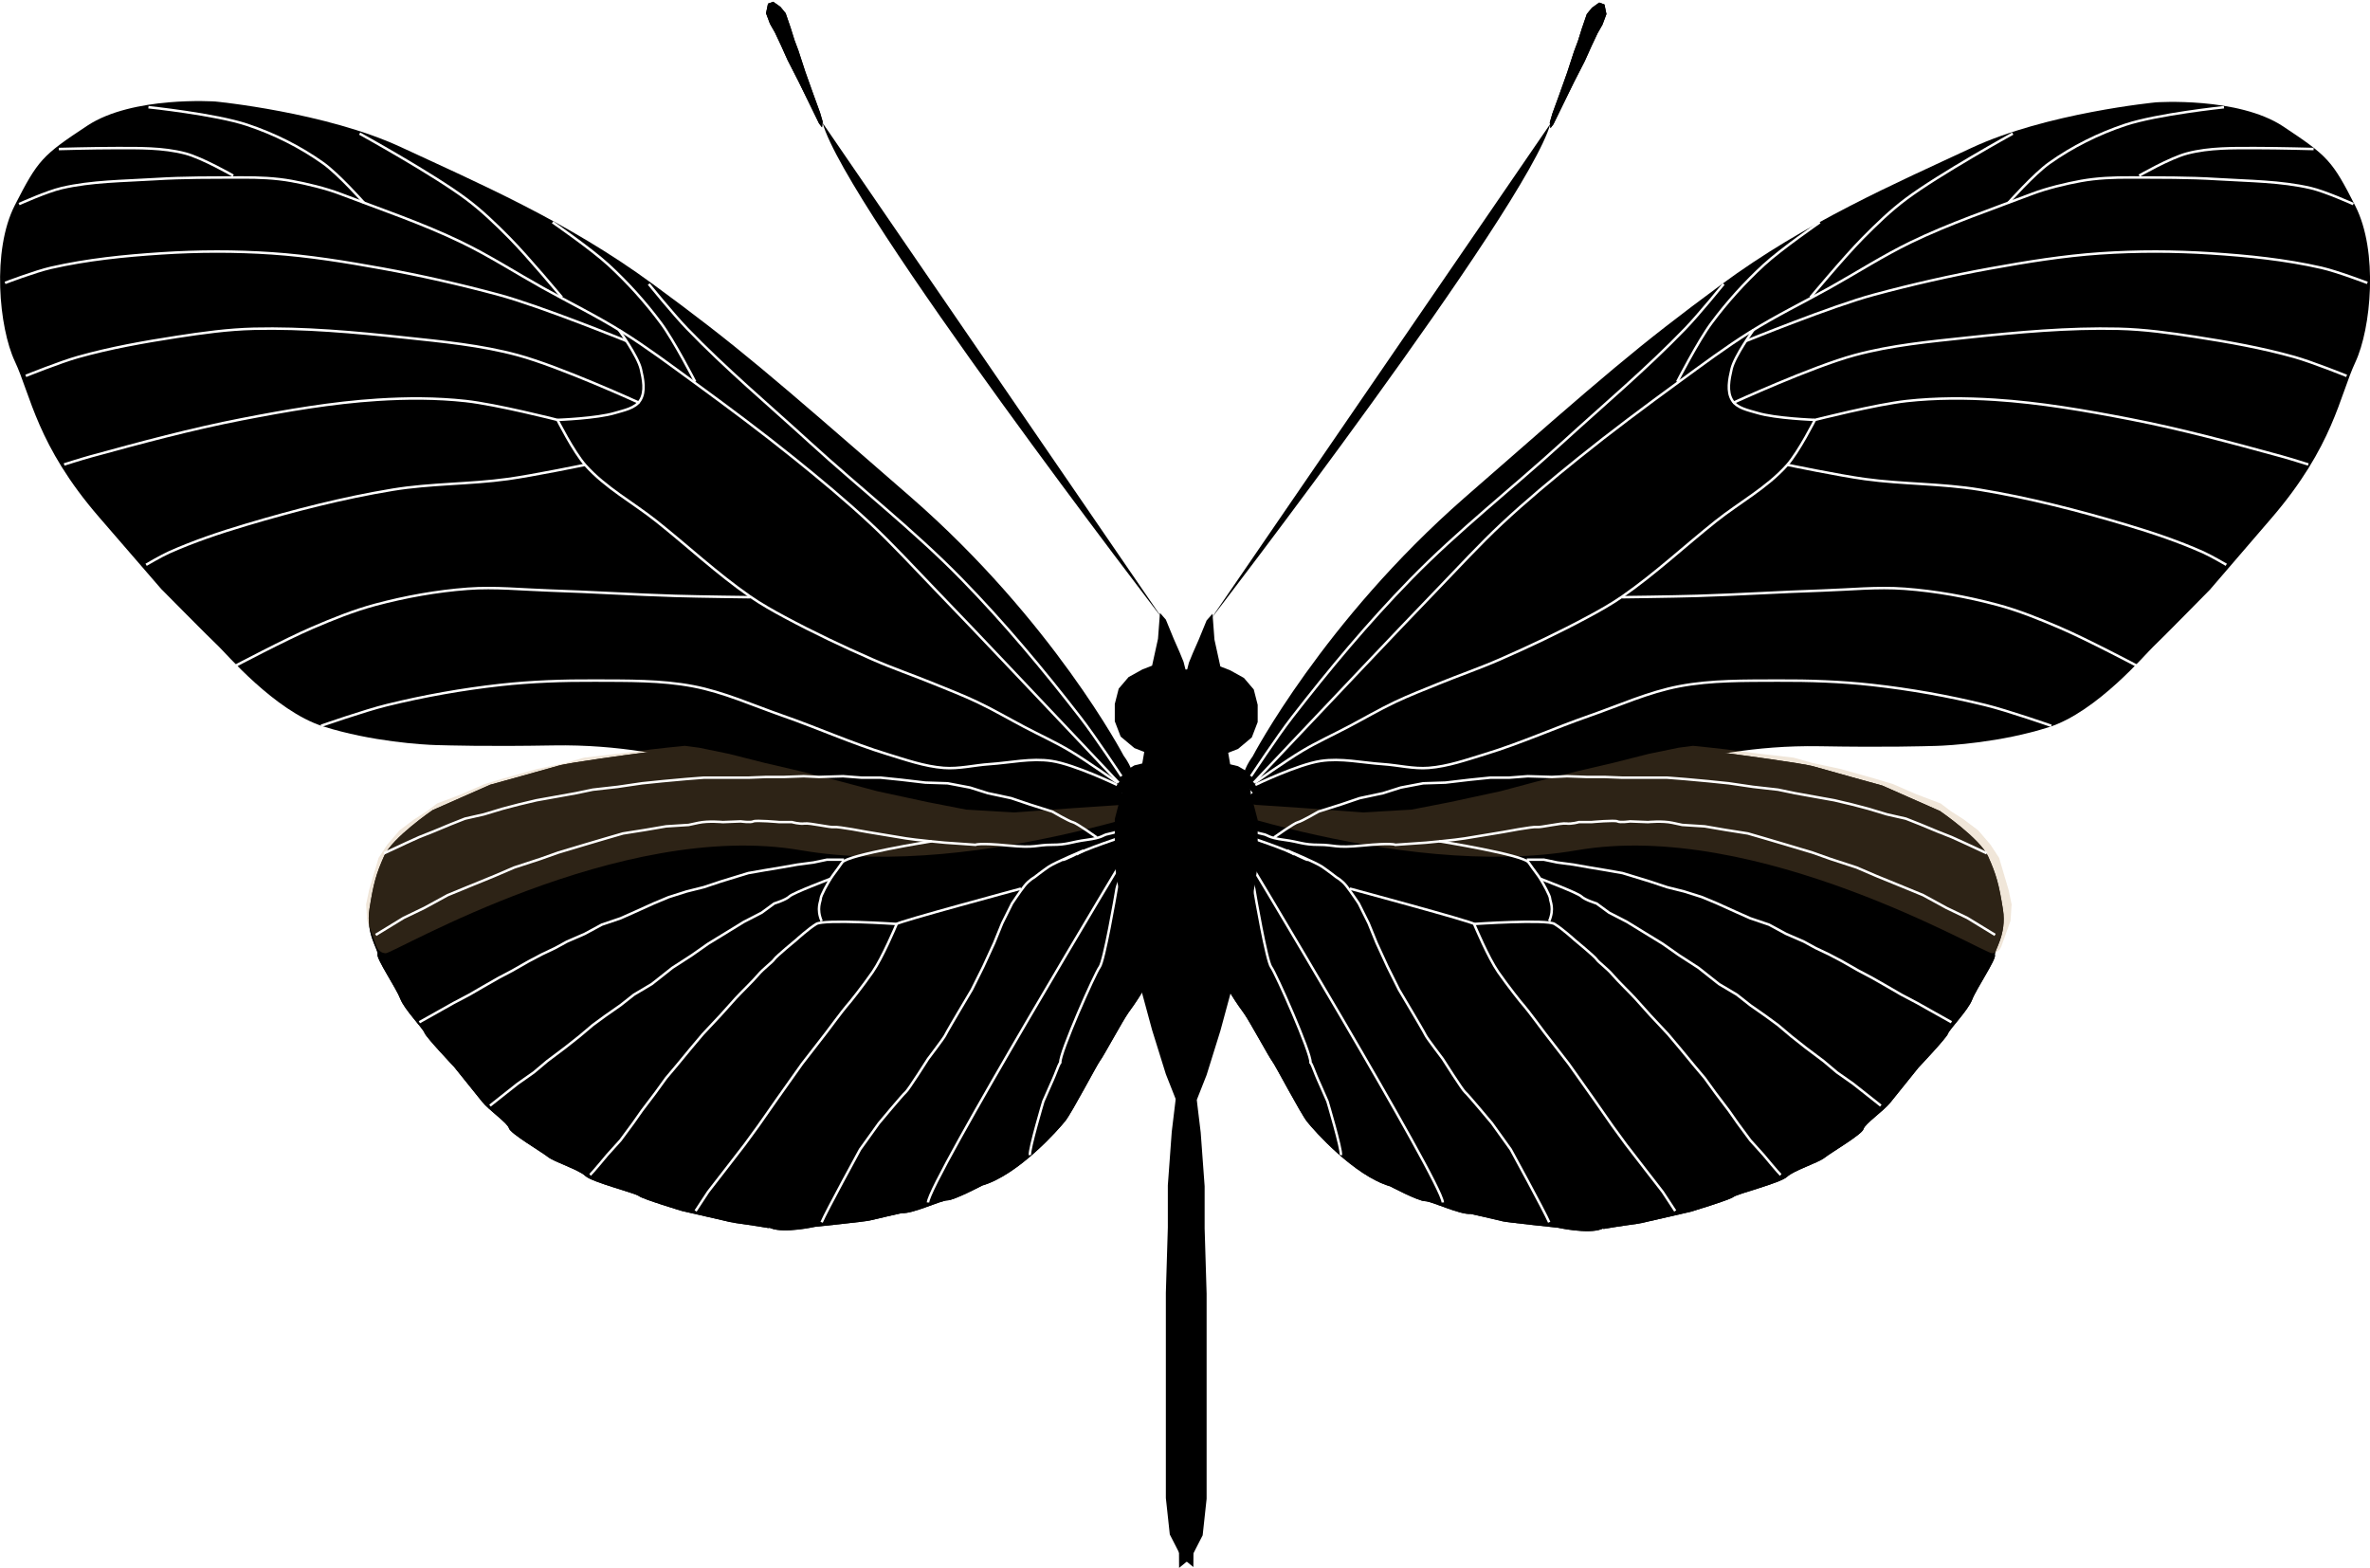 <?xml version="1.0" encoding="UTF-8" standalone="no"?>
<!-- Created with Inkscape (http://www.inkscape.org/) -->

<svg
   xmlns:dc="http://purl.org/dc/elements/1.1/"
   xmlns:cc="http://creativecommons.org/ns#"
   xmlns:rdf="http://www.w3.org/1999/02/22-rdf-syntax-ns#"
   xmlns:svg="http://www.w3.org/2000/svg"
   xmlns="http://www.w3.org/2000/svg"
   xmlns:sodipodi="http://sodipodi.sourceforge.net/DTD/sodipodi-0.dtd"
   xmlns:inkscape="http://www.inkscape.org/namespaces/inkscape"
   width="268.868mm"
   height="177.868mm"
   viewBox="0 0 952.681 630.242"
   id="svg34720"
   version="1.1"
   inkscape:version="0.91 r13725"
   sodipodi:docname="Heliconius_outline_black_veins.svg"
   inkscape:export-filename="C:\Users\StevenVB\Dropbox (Cambridge University)\Cartoons\Heliconius\Heliconius_outline_black.png"
   inkscape:export-xdpi="299.93216"
   inkscape:export-ydpi="299.93216">
  <defs
     id="defs34722">
    <clipPath
       id="clipPath157182-1-7-91"
       clipPathUnits="userSpaceOnUse">
      <path
         inkscape:connector-curvature="0"
         id="path157184-3-0-4"
         d="m 57.245,6174.23 241.605,0 0,-67.34 -241.605,0 0,67.34 z" />
    </clipPath>
    <clipPath
       id="clipPath157182-1-7-2-68"
       clipPathUnits="userSpaceOnUse">
      <path
         inkscape:connector-curvature="0"
         id="path157184-3-0-1-41"
         d="m 57.245,6174.23 241.605,0 0,-67.34 -241.605,0 0,67.34 z" />
    </clipPath>
    <clipPath
       id="clipPath156194-8-7-6"
       clipPathUnits="userSpaceOnUse">
      <path
         inkscape:connector-curvature="0"
         id="path156196-6-5-8"
         d="m 54.737,6624.2 241.604,0 0,-67.35 -241.604,0 0,67.35 z" />
    </clipPath>
    <clipPath
       id="clipPath156194-8-6-0"
       clipPathUnits="userSpaceOnUse">
      <path
         inkscape:connector-curvature="0"
         id="path156196-6-3-5"
         d="m 54.737,6624.2 241.604,0 0,-67.35 -241.604,0 0,67.35 z" />
    </clipPath>
    <clipPath
       id="clipPath163250-2-9-6-18-13"
       clipPathUnits="userSpaceOnUse">
      <path
         inkscape:connector-curvature="0"
         id="path163252-8-9-8-41-2"
         d="m 62.19,5722.56 243.031,0 0,-67.69 -243.031,0 0,67.69 z" />
    </clipPath>
    <clipPath
       id="clipPath163250-2-9-6-1-2-1"
       clipPathUnits="userSpaceOnUse">
      <path
         inkscape:connector-curvature="0"
         id="path163252-8-9-8-6-4-6"
         d="m 62.19,5722.56 243.031,0 0,-67.69 -243.031,0 0,67.69 z" />
    </clipPath>
    <clipPath
       id="clipPath154878-7-9-5"
       clipPathUnits="userSpaceOnUse">
      <path
         inkscape:connector-curvature="0"
         id="path154880-1-4-9"
         d="m 52.477,7073.57 241.606,0 0,-67.35 -241.606,0 0,67.35 z" />
    </clipPath>
    <clipPath
       id="clipPath154878-7-7-96"
       clipPathUnits="userSpaceOnUse">
      <path
         inkscape:connector-curvature="0"
         id="path154880-1-46-1"
         d="m 52.477,7073.57 241.606,0 0,-67.35 -241.606,0 0,67.35 z" />
    </clipPath>
    <clipPath
       id="clipPath154878-7-8-3-4"
       clipPathUnits="userSpaceOnUse">
      <path
         inkscape:connector-curvature="0"
         id="path154880-1-2-0-84"
         d="m 52.477,7073.57 241.606,0 0,-67.35 -241.606,0 0,67.35 z" />
    </clipPath>
    <clipPath
       id="clipPath154878-7-8-8-9"
       clipPathUnits="userSpaceOnUse">
      <path
         inkscape:connector-curvature="0"
         id="path154880-1-2-8-9"
         d="m 52.477,7073.57 241.606,0 0,-67.35 -241.606,0 0,67.35 z" />
    </clipPath>
    <clipPath
       id="clipPath163250-2-9-6-2-64"
       clipPathUnits="userSpaceOnUse">
      <path
         inkscape:connector-curvature="0"
         id="path163252-8-9-8-4-0"
         d="m 62.19,5722.56 243.031,0 0,-67.69 -243.031,0 0,67.69 z" />
    </clipPath>
    <clipPath
       id="clipPath163250-2-9-6-1-5-1"
       clipPathUnits="userSpaceOnUse">
      <path
         inkscape:connector-curvature="0"
         id="path163252-8-9-8-6-7-2"
         d="m 62.19,5722.56 243.031,0 0,-67.69 -243.031,0 0,67.69 z" />
    </clipPath>
    <clipPath
       id="clipPath163250-2-9-6-9"
       clipPathUnits="userSpaceOnUse">
      <path
         inkscape:connector-curvature="0"
         id="path163252-8-9-8-40"
         d="m 62.19,5722.56 243.031,0 0,-67.69 -243.031,0 0,67.69 z" />
    </clipPath>
    <clipPath
       id="clipPath163250-2-9-6-1-7"
       clipPathUnits="userSpaceOnUse">
      <path
         inkscape:connector-curvature="0"
         id="path163252-8-9-8-6-9"
         d="m 62.19,5722.56 243.031,0 0,-67.69 -243.031,0 0,67.69 z" />
    </clipPath>
    <filter
       inkscape:collect="always"
       style="color-interpolation-filters:sRGB"
       id="filter5050"
       x="-0.038"
       width="1.076"
       y="-0.137"
       height="1.274">
      <feGaussianBlur
         inkscape:collect="always"
         stdDeviation="3.861"
         id="feGaussianBlur5052" />
    </filter>
    <clipPath
       id="clipPath163250-2-9-6-18-13-9"
       clipPathUnits="userSpaceOnUse">
      <path
         inkscape:connector-curvature="0"
         id="path163252-8-9-8-41-2-1"
         d="m 62.19,5722.56 243.031,0 0,-67.69 -243.031,0 0,67.69 z" />
    </clipPath>
    <filter
       inkscape:collect="always"
       style="color-interpolation-filters:sRGB"
       id="filter5050-5"
       x="-0.038"
       width="1.076"
       y="-0.137"
       height="1.274">
      <feGaussianBlur
         inkscape:collect="always"
         stdDeviation="3.861"
         id="feGaussianBlur5052-4" />
    </filter>
    <clipPath
       id="clipPath163250-2-9-6-18-13-9-1"
       clipPathUnits="userSpaceOnUse">
      <path
         inkscape:connector-curvature="0"
         id="path163252-8-9-8-41-2-1-3"
         d="m 62.19,5722.56 243.031,0 0,-67.69 -243.031,0 0,67.69 z" />
    </clipPath>
    <clipPath
       clipPathUnits="userSpaceOnUse"
       id="clipPath157182-1-7-91-0">
      <path
         d="m 57.245,6174.23 241.605,0 0,-67.34 -241.605,0 0,67.34 z"
         id="path157184-3-0-4-9"
         inkscape:connector-curvature="0" />
    </clipPath>
    <clipPath
       clipPathUnits="userSpaceOnUse"
       id="clipPath157182-1-7-2-68-6">
      <path
         d="m 57.245,6174.23 241.605,0 0,-67.34 -241.605,0 0,67.34 z"
         id="path157184-3-0-1-41-6"
         inkscape:connector-curvature="0" />
    </clipPath>
    <clipPath
       clipPathUnits="userSpaceOnUse"
       id="clipPath156194-8-7-6-7">
      <path
         d="m 54.737,6624.2 241.604,0 0,-67.35 -241.604,0 0,67.35 z"
         id="path156196-6-5-8-4"
         inkscape:connector-curvature="0" />
    </clipPath>
    <clipPath
       clipPathUnits="userSpaceOnUse"
       id="clipPath156194-8-6-0-3">
      <path
         d="m 54.737,6624.2 241.604,0 0,-67.35 -241.604,0 0,67.35 z"
         id="path156196-6-3-5-4"
         inkscape:connector-curvature="0" />
    </clipPath>
    <clipPath
       clipPathUnits="userSpaceOnUse"
       id="clipPath163250-2-9-6-18-13-6">
      <path
         d="m 62.19,5722.56 243.031,0 0,-67.69 -243.031,0 0,67.69 z"
         id="path163252-8-9-8-41-2-6"
         inkscape:connector-curvature="0" />
    </clipPath>
    <clipPath
       clipPathUnits="userSpaceOnUse"
       id="clipPath163250-2-9-6-1-2-1-4">
      <path
         d="m 62.19,5722.56 243.031,0 0,-67.69 -243.031,0 0,67.69 z"
         id="path163252-8-9-8-6-4-6-6"
         inkscape:connector-curvature="0" />
    </clipPath>
  </defs>
  <sodipodi:namedview
     id="base"
     pagecolor="#ffffff"
     bordercolor="#666666"
     borderopacity="1.0"
     inkscape:pageopacity="0.0"
     inkscape:pageshadow="2"
     inkscape:zoom="0.7"
     inkscape:cx="770.65506"
     inkscape:cy="342.98022"
     inkscape:document-units="px"
     inkscape:current-layer="layer1"
     showgrid="false"
     fit-margin-top="0"
     fit-margin-left="0"
     fit-margin-right="0"
     fit-margin-bottom="0"
     inkscape:window-width="1920"
     inkscape:window-height="1017"
     inkscape:window-x="-8"
     inkscape:window-y="-8"
     inkscape:window-maximized="1" />
  <g
     inkscape:label="Layer 1"
     inkscape:groupmode="layer"
     id="layer1"
     transform="translate(146.262,-491.557)">
    <g
       id="g162606-9-5-2-1"
       transform="matrix(1.25,0,0,-1.25,355.425,812.026)"
       style="fill:#000000;stroke:none;stroke-opacity:1;fill-opacity:1">
      <path
         d="m 0,0 c 0.864,-1.02 -1.723,-4.091 0.864,-6.816 2.589,-2.732 -1.295,-4.436 -1.727,-6.48 -0.434,-2.047 -2.587,-5.799 -2.587,-9.209 0,-3.407 -0.432,-8.183 -1.727,-12.274 -1.293,-4.092 -4.312,-17.048 -3.446,-21.482 0.861,-4.431 5.605,-10.905 7.326,-13.292 C 0.43,-71.94 6.9,-83.877 7.761,-84.9 c 0.863,-1.023 9.057,-16.706 11.211,-19.432 2.157,-2.732 15.093,-17.393 26.734,-20.798 0,0 9.055,-4.777 11.212,-4.777 2.16,0 11.212,-4.43 14.662,-4.091 0,0 9.055,-2.045 10.349,-2.384 1.293,-0.343 17.677,-2.05 17.677,-2.05 0,0 9.779,-2.16 14.09,-0.453 4.309,1.703 -1.155,-0.228 1.004,0.115 2.16,0.338 3.879,0.677 6.471,1.02 2.585,0.341 5.174,0.684 7.759,1.368 l 13.366,3.066 c 0,0 12.507,3.752 13.799,4.775 1.295,1.019 15.091,4.432 17.251,6.477 2.154,2.048 9.917,4.434 12.071,6.138 2.155,1.703 12.074,7.499 12.505,9.205 0.43,1.707 6.468,5.8 8.625,8.526 2.155,2.727 9.051,11.249 9.051,11.249 0,0 9.057,9.548 9.491,10.913 0.43,1.361 6.47,7.5 7.762,10.908 1.292,3.411 7.763,12.959 7.328,14.322 -0.43,1.365 3.884,6.48 2.591,14.662 -1.294,8.184 -2.156,11.252 -4.746,17.046 -2.587,5.799 -15.523,14.665 -15.523,14.665 l -18.54,8.182 c 0,0 -18.544,5.115 -21.992,6.137 -3.452,1.02 -24.147,3.752 -24.147,3.752 0,0 -17.251,2.386 -21.991,2.727 -4.747,0.342 -21.131,0 -21.131,0 0,0 -13.798,0.342 -20.262,0.342 -6.474,0 -19.411,-0.683 -21.562,-1.026 -2.158,-0.342 -12.508,-1.023 -16.82,-1.023 -4.31,0 -20.268,-2.384 -21.991,-2.384 -1.723,0 -19.406,-4.435 -19.406,-4.435 L 5.604,5.116 0,0 Z"
         style="fill:#000000;fill-opacity:1;fill-rule:nonzero;stroke:none;stroke-opacity:1"
         id="path162608-0-3-8-1"
         inkscape:connector-curvature="0" />
    </g>
    <g
       id="g162610-9-6-5-5"
       transform="matrix(1.25,0,0,-1.25,355.425,812.026)"
       style="fill:#000000;stroke:none;stroke-opacity:1;fill-opacity:1">
      <path
         d="m 0,0 c 0.864,-1.02 -1.723,-4.091 0.864,-6.816 2.589,-2.732 -1.295,-4.436 -1.727,-6.48 -0.434,-2.047 -2.587,-5.799 -2.587,-9.209 0,-3.407 -0.432,-8.183 -1.727,-12.274 -1.293,-4.092 -4.312,-17.048 -3.446,-21.482 0.861,-4.431 5.605,-10.905 7.326,-13.292 C 0.43,-71.94 6.9,-83.877 7.761,-84.9 c 0.863,-1.023 9.057,-16.706 11.211,-19.432 2.157,-2.732 15.093,-17.393 26.734,-20.798 0,0 9.055,-4.777 11.212,-4.777 2.16,0 11.212,-4.43 14.662,-4.091 0,0 9.055,-2.045 10.349,-2.384 1.293,-0.343 17.677,-2.05 17.677,-2.05 0,0 9.779,-2.16 14.09,-0.453 4.309,1.703 -1.155,-0.228 1.004,0.115 2.16,0.338 3.879,0.677 6.471,1.02 2.585,0.341 5.174,0.684 7.759,1.368 l 13.366,3.066 c 0,0 12.507,3.752 13.799,4.775 1.295,1.019 15.091,4.432 17.251,6.477 2.154,2.048 9.917,4.434 12.071,6.138 2.155,1.703 12.074,7.499 12.505,9.205 0.43,1.707 6.468,5.8 8.625,8.526 2.155,2.727 9.051,11.249 9.051,11.249 0,0 9.057,9.548 9.491,10.913 0.43,1.361 6.47,7.5 7.762,10.908 1.292,3.411 7.763,12.959 7.328,14.322 -0.43,1.365 3.884,6.48 2.591,14.662 -1.294,8.184 -2.156,11.252 -4.746,17.046 -2.587,5.799 -15.523,14.665 -15.523,14.665 l -18.54,8.182 c 0,0 -18.544,5.115 -21.992,6.137 -3.452,1.02 -24.147,3.752 -24.147,3.752 0,0 -17.251,2.386 -21.991,2.727 -4.747,0.342 -21.131,0 -21.131,0 0,0 -13.798,0.342 -20.262,0.342 -6.474,0 -19.411,-0.683 -21.562,-1.026 -2.158,-0.342 -12.508,-1.023 -16.82,-1.023 -4.31,0 -20.268,-2.384 -21.991,-2.384 -1.723,0 -19.406,-4.435 -19.406,-4.435 L 5.604,5.116 0,0 Z"
         style="fill:#000000;stroke:none;stroke-width:1;stroke-linecap:butt;stroke-linejoin:miter;stroke-miterlimit:10;stroke-dasharray:none;stroke-opacity:1;fill-opacity:1"
         id="path162612-8-4-0-3"
         inkscape:connector-curvature="0" />
    </g>
    <g
       id="g156206-8-1-1-1"
       transform="matrix(1.283,0,0,-1.25,357.26,795.631)"
       style="fill:#000000;stroke:none;stroke-opacity:1;fill-opacity:1">
      <path
         d="m 0,0 c 0,0 22.043,43.366 66.388,83.198 44.352,39.828 53.734,48.298 80.39,68.501 26.664,20.198 54.862,32.676 78.376,43.961 23.509,11.285 57.872,14.689 57.872,14.689 0,0 25.769,1.853 39.884,-7.764 14.11,-9.609 15.363,-11.02 22.587,-25.577 7.233,-14.555 4.947,-39.369 0,-50.229 -4.948,-10.851 -6.879,-27.008 -26.239,-50.09 l -19.35,-23.084 c 0,0 -15.716,-16.408 -17.799,-18.371 C 280.027,33.27 264.532,14.342 249.468,9.415 234.41,4.483 218.148,3.499 214.211,3.395 210.275,3.288 198.471,2.903 177.715,3.283 c -20.752,0.381 -37.309,-3.608 -44.951,-5.641 -7.631,-2.029 -31.903,-9.581 -38.931,-11.366 -7.029,-1.787 -21.998,-6.961 -35.734,-7.083 -13.728,-0.113 -26.58,1.754 -30.863,2.312 -4.274,0.56 -18.401,2.503 -24.126,5.021 -5.728,2.517 -4.022,4.767 -5.449,6.537 C -3.769,-5.164 0,0 0,0"
         style="fill:#000000;fill-opacity:1;fill-rule:nonzero;stroke:none;stroke-opacity:1"
         id="path156208-7-9-9-6"
         inkscape:connector-curvature="0" />
    </g>
    <g
       id="g163266-9-6-5-7"
       transform="matrix(1.25,0,0,-1.25,340.341,740.571)"
       style="fill:#000000;stroke:none;stroke-opacity:1;fill-opacity:1">
      <path
         d="M 0,0 C 0,0 101.726,132.292 109.308,159.434"
         style="fill:#000000;stroke:none;stroke-width:1;stroke-linecap:butt;stroke-linejoin:miter;stroke-miterlimit:10;stroke-dasharray:none;stroke-opacity:1;fill-opacity:1"
         id="path163268-3-1-6-0"
         inkscape:connector-curvature="0" />
    </g>
    <g
       id="g163270-2-6-6-91"
       transform="matrix(1.25,0,0,-1.25,498.694,493.358)"
       style="fill:#000000;stroke:none;stroke-opacity:1;fill-opacity:1">
      <path
         d="m 0,0 0.634,-3.082 -1.264,-3.391 -1.58,-2.774 -1.896,-4.014 -2.214,-4.932 -3.473,-6.782 -3.473,-7.095 -3.16,-6.474 -0.948,-1.234 -0.209,1.849 0.841,2.878 2.21,6.068 2.529,7.092 2.21,6.784 1.268,3.392 1.256,4.009 1.585,4.624 1.685,2.054 2.315,1.645 L 0,0 Z"
         style="fill:#000000;fill-opacity:1;fill-rule:nonzero;stroke:none;stroke-opacity:1"
         id="path163272-4-0-1-8"
         inkscape:connector-curvature="0" />
    </g>
    <g
       id="g163274-5-5-4-74"
       transform="matrix(1.25,0,0,-1.25,498.694,493.358)"
       style="fill:#000000;stroke:none;stroke-opacity:1;fill-opacity:1">
      <path
         d="m 0,0 0.634,-3.082 -1.264,-3.391 -1.58,-2.774 -1.896,-4.014 -2.214,-4.932 -3.473,-6.782 -3.473,-7.095 -3.16,-6.474 -0.948,-1.234 -0.209,1.849 0.841,2.878 2.21,6.068 2.529,7.092 2.21,6.784 1.268,3.392 1.256,4.009 1.585,4.624 1.685,2.054 2.315,1.645 L 0,0 Z"
         style="fill:#000000;stroke:none;stroke-width:1;stroke-linecap:butt;stroke-linejoin:miter;stroke-miterlimit:10;stroke-dasharray:none;stroke-opacity:1;fill-opacity:1"
         id="path163276-0-4-0-8"
         inkscape:connector-curvature="0" />
    </g>
    <g
       id="g162606-9-5-2-0-5"
       transform="matrix(-1.25,0,0,-1.25,305.722,811.695)"
       style="fill:#000000;stroke:none;stroke-opacity:1;fill-opacity:1">
      <path
         d="m 0,0 c 0.864,-1.02 -1.723,-4.091 0.864,-6.816 2.589,-2.732 -1.295,-4.436 -1.727,-6.48 -0.434,-2.047 -2.587,-5.799 -2.587,-9.209 0,-3.407 -0.432,-8.183 -1.727,-12.274 -1.293,-4.092 -4.312,-17.048 -3.446,-21.482 0.861,-4.431 5.605,-10.905 7.326,-13.292 C 0.43,-71.94 6.9,-83.877 7.761,-84.9 c 0.863,-1.023 9.057,-16.706 11.211,-19.432 2.157,-2.732 15.093,-17.393 26.734,-20.798 0,0 9.055,-4.777 11.212,-4.777 2.16,0 11.212,-4.43 14.662,-4.091 0,0 9.055,-2.045 10.349,-2.384 1.293,-0.343 17.677,-2.05 17.677,-2.05 0,0 9.779,-2.16 14.09,-0.453 4.309,1.703 -1.155,-0.228 1.004,0.115 2.16,0.338 3.879,0.677 6.471,1.02 2.585,0.341 5.174,0.684 7.759,1.368 l 13.366,3.066 c 0,0 12.507,3.752 13.799,4.775 1.295,1.019 15.091,4.432 17.251,6.477 2.154,2.048 9.917,4.434 12.071,6.138 2.155,1.703 12.074,7.499 12.505,9.205 0.43,1.707 6.468,5.8 8.625,8.526 2.155,2.727 9.051,11.249 9.051,11.249 0,0 9.057,9.548 9.491,10.913 0.43,1.361 6.47,7.5 7.762,10.908 1.292,3.411 7.763,12.959 7.328,14.322 -0.43,1.365 3.884,6.48 2.591,14.662 -1.294,8.184 -2.156,11.252 -4.746,17.046 -2.587,5.799 -15.523,14.665 -15.523,14.665 l -18.54,8.182 c 0,0 -18.544,5.115 -21.992,6.137 -3.452,1.02 -24.147,3.752 -24.147,3.752 0,0 -17.251,2.386 -21.991,2.727 -4.747,0.342 -21.131,0 -21.131,0 0,0 -13.798,0.342 -20.262,0.342 -6.474,0 -19.411,-0.683 -21.562,-1.026 -2.158,-0.342 -12.508,-1.023 -16.82,-1.023 -4.31,0 -20.268,-2.384 -21.991,-2.384 -1.723,0 -19.406,-4.435 -19.406,-4.435 L 5.604,5.116 0,0 Z"
         style="fill:#000000;fill-opacity:1;fill-rule:nonzero;stroke:none;stroke-opacity:1"
         id="path162608-0-3-8-2-5"
         inkscape:connector-curvature="0" />
    </g>
    <g
       id="g162610-9-6-5-6-6"
       transform="matrix(-1.25,0,0,-1.25,305.722,811.695)"
       style="fill:#000000;stroke:none;stroke-opacity:1;fill-opacity:1">
      <path
         d="m 0,0 c 0.864,-1.02 -1.723,-4.091 0.864,-6.816 2.589,-2.732 -1.295,-4.436 -1.727,-6.48 -0.434,-2.047 -2.587,-5.799 -2.587,-9.209 0,-3.407 -0.432,-8.183 -1.727,-12.274 -1.293,-4.092 -4.312,-17.048 -3.446,-21.482 0.861,-4.431 5.605,-10.905 7.326,-13.292 C 0.43,-71.94 6.9,-83.877 7.761,-84.9 c 0.863,-1.023 9.057,-16.706 11.211,-19.432 2.157,-2.732 15.093,-17.393 26.734,-20.798 0,0 9.055,-4.777 11.212,-4.777 2.16,0 11.212,-4.43 14.662,-4.091 0,0 9.055,-2.045 10.349,-2.384 1.293,-0.343 17.677,-2.05 17.677,-2.05 0,0 9.779,-2.16 14.09,-0.453 4.309,1.703 -1.155,-0.228 1.004,0.115 2.16,0.338 3.879,0.677 6.471,1.02 2.585,0.341 5.174,0.684 7.759,1.368 l 13.366,3.066 c 0,0 12.507,3.752 13.799,4.775 1.295,1.019 15.091,4.432 17.251,6.477 2.154,2.048 9.917,4.434 12.071,6.138 2.155,1.703 12.074,7.499 12.505,9.205 0.43,1.707 6.468,5.8 8.625,8.526 2.155,2.727 9.051,11.249 9.051,11.249 0,0 9.057,9.548 9.491,10.913 0.43,1.361 6.47,7.5 7.762,10.908 1.292,3.411 7.763,12.959 7.328,14.322 -0.43,1.365 3.884,6.48 2.591,14.662 -1.294,8.184 -2.156,11.252 -4.746,17.046 -2.587,5.799 -15.523,14.665 -15.523,14.665 l -18.54,8.182 c 0,0 -18.544,5.115 -21.992,6.137 -3.452,1.02 -24.147,3.752 -24.147,3.752 0,0 -17.251,2.386 -21.991,2.727 -4.747,0.342 -21.131,0 -21.131,0 0,0 -13.798,0.342 -20.262,0.342 -6.474,0 -19.411,-0.683 -21.562,-1.026 -2.158,-0.342 -12.508,-1.023 -16.82,-1.023 -4.31,0 -20.268,-2.384 -21.991,-2.384 -1.723,0 -19.406,-4.435 -19.406,-4.435 L 5.604,5.116 0,0 Z"
         style="fill:#000000;stroke:none;stroke-width:1;stroke-linecap:butt;stroke-linejoin:miter;stroke-miterlimit:10;stroke-dasharray:none;stroke-opacity:1;fill-opacity:1"
         id="path162612-8-4-0-9-8"
         inkscape:connector-curvature="0" />
    </g>
    <g
       id="g156206-8-1-1-6-21"
       transform="matrix(-1.29,0,0,-1.25,305.403,795.3)"
       style="fill:#000000;stroke:none;stroke-opacity:1;fill-opacity:1">
      <path
         d="m 0,0 c 0,0 22.043,43.366 66.388,83.198 44.352,39.828 53.734,48.298 80.39,68.501 26.664,20.198 54.862,32.676 78.376,43.961 23.509,11.285 57.872,14.689 57.872,14.689 0,0 25.769,1.853 39.884,-7.764 14.11,-9.609 15.363,-11.02 22.587,-25.577 7.233,-14.555 4.947,-39.369 0,-50.229 -4.948,-10.851 -6.879,-27.008 -26.239,-50.09 l -19.35,-23.084 c 0,0 -15.716,-16.408 -17.799,-18.371 C 280.027,33.27 264.532,14.342 249.468,9.415 234.41,4.483 218.148,3.499 214.211,3.395 210.275,3.288 198.471,2.903 177.715,3.283 c -20.752,0.381 -37.309,-3.608 -44.951,-5.641 -7.631,-2.029 -31.903,-9.581 -38.931,-11.366 -7.029,-1.787 -21.998,-6.961 -35.734,-7.083 -13.728,-0.113 -26.58,1.754 -30.863,2.312 -4.274,0.56 -18.401,2.503 -24.126,5.021 -5.728,2.517 -4.022,4.767 -5.449,6.537 C -3.769,-5.164 0,0 0,0"
         style="fill:#000000;fill-opacity:1;fill-rule:nonzero;stroke:none;stroke-opacity:1"
         id="path156208-7-9-9-0-3"
         inkscape:connector-curvature="0" />
    </g>
    <g
       id="g163270-2-6-6-7-3"
       transform="matrix(-1.25,0,0,-1.25,162.453,493.028)"
       style="fill:#000000;stroke:none;stroke-opacity:1;fill-opacity:1">
      <path
         d="m 0,0 0.634,-3.082 -1.264,-3.391 -1.58,-2.774 -1.896,-4.014 -2.214,-4.932 -3.473,-6.782 -3.473,-7.095 -3.16,-6.474 -0.948,-1.234 -0.209,1.849 0.841,2.878 2.21,6.068 2.529,7.092 2.21,6.784 1.268,3.392 1.256,4.009 1.585,4.624 1.685,2.054 2.315,1.645 L 0,0 Z"
         style="fill:#000000;fill-opacity:1;fill-rule:nonzero;stroke:none;stroke-opacity:1"
         id="path163272-4-0-1-2-1"
         inkscape:connector-curvature="0" />
    </g>
    <g
       id="g163274-5-5-4-3-22"
       transform="matrix(-1.25,0,0,-1.25,162.453,493.028)"
       style="fill:#000000;stroke:none;stroke-opacity:1;fill-opacity:1">
      <path
         d="m 0,0 0.634,-3.082 -1.264,-3.391 -1.58,-2.774 -1.896,-4.014 -2.214,-4.932 -3.473,-6.782 -3.473,-7.095 -3.16,-6.474 -0.948,-1.234 -0.209,1.849 0.841,2.878 2.21,6.068 2.529,7.092 2.21,6.784 1.268,3.392 1.256,4.009 1.585,4.624 1.685,2.054 2.315,1.645 L 0,0 Z"
         style="fill:#000000;stroke:none;stroke-width:1;stroke-linecap:butt;stroke-linejoin:miter;stroke-miterlimit:10;stroke-dasharray:none;stroke-opacity:1;fill-opacity:1"
         id="path163276-0-4-0-9-1"
         inkscape:connector-curvature="0" />
    </g>
    <g
       id="g163266-9-6-5-7-6"
       transform="matrix(-1.25,0,0,-1.25,321.037,740.267)"
       style="fill:#000000;stroke:none;stroke-opacity:1;fill-opacity:1">
      <path
         d="M 0,0 C 0,0 101.726,132.292 109.308,159.434"
         style="fill:#000000;stroke:none;stroke-width:1;stroke-linecap:butt;stroke-linejoin:miter;stroke-miterlimit:10;stroke-dasharray:none;stroke-opacity:1;fill-opacity:1"
         id="path163268-3-1-6-0-9"
         inkscape:connector-curvature="0" />
    </g>
    <g
       id="g163246-5-8-5-2-3-1"
       transform="matrix(-1.407,0,0,-1.232,430.351,7841.542)"
       style="opacity:0.417;filter:url(#filter5050)">
      <g
         id="g163248-2-5-5-5-8-5" />
      <g
         id="g163254-6-9-6-5-1-6">
        <g
           clip-path="url(#clipPath163250-2-9-6-18-13-9)"
           id="g163256-6-7-4-1-0-4"
           style="opacity:0.57">
          <g
             transform="translate(62.549,5708.212)"
             id="g163258-6-5-0-7-2-9">
            <path
               d="m 0,0 c 0,0 66.815,-29.909 118.469,-19.734 51.651,10.179 116.413,-33.766 118.624,-33.608 2.213,0.148 2.739,2.563 2.739,2.563 l 1.16,3.703 1.367,4.318 0.313,5.342 -0.839,4.628 -1.264,4.884 -1.472,5.701 -2.478,4.32 -3.473,4.625 -4.109,3.548 -3.79,2.772 -2.843,2.471 -7.107,3.082 -6.476,3.237 -5.108,1.75 -9.9,3.184 -8.002,1.955 -5.425,1.745 -10.159,1.337 -8.956,1.336 -4.837,0.619 -4.794,0.565 -4.11,-0.617 -8.526,-2.005 L 128.892,8.793 118.469,6.014 106.777,2.624 96.672,-0.462 82.297,-4.006 71.24,-6.472 57.496,-7.396 40.912,-6.01 26.854,-4.933 18.48,-3.541 11.529,-2.158 7.107,-0.925 3.16,0.617 0.63,1.852 -0.359,0.866"
               style="fill:#bf925c;fill-opacity:1;fill-rule:nonzero;stroke:none"
               id="path163260-0-3-0-4-5-0"
               inkscape:connector-curvature="0" />
          </g>
        </g>
      </g>
    </g>
    <g
       id="g163246-5-8-5-2-3-1-5"
       transform="matrix(1.407,0,0,-1.232,232.911,7841.542)"
       style="opacity:0.417;filter:url(#filter5050-5)">
      <g
         id="g163248-2-5-5-5-8-5-4" />
      <g
         id="g163254-6-9-6-5-1-6-8">
        <g
           clip-path="url(#clipPath163250-2-9-6-18-13-9-1)"
           id="g163256-6-7-4-1-0-4-6"
           style="opacity:0.57">
          <g
             transform="translate(62.549,5708.212)"
             id="g163258-6-5-0-7-2-9-3">
            <path
               d="m 0,0 c 0,0 66.815,-29.909 118.469,-19.734 51.651,10.179 116.413,-33.766 118.624,-33.608 2.213,0.148 2.739,2.563 2.739,2.563 l 1.16,3.703 1.367,4.318 0.313,5.342 -0.839,4.628 -1.264,4.884 -1.472,5.701 -2.478,4.32 -3.473,4.625 -4.109,3.548 -3.79,2.772 -2.843,2.471 -7.107,3.082 -6.476,3.237 -5.108,1.75 -9.9,3.184 -8.002,1.955 -5.425,1.745 -10.159,1.337 -8.956,1.336 -4.837,0.619 -4.794,0.565 -4.11,-0.617 -8.526,-2.005 L 128.892,8.793 118.469,6.014 106.777,2.624 96.672,-0.462 82.297,-4.006 71.24,-6.472 57.496,-7.396 40.912,-6.01 26.854,-4.933 18.48,-3.541 11.529,-2.158 7.107,-0.925 3.16,0.617 0.63,1.852 -0.359,0.866"
               style="fill:#bf925c;fill-opacity:1;fill-rule:nonzero;stroke:none"
               id="path163260-0-3-0-4-5-0-4"
               inkscape:connector-curvature="0" />
          </g>
        </g>
      </g>
    </g>
    <g
       id="g162614-6-7-2-4-9"
       transform="matrix(1.25,0,0,-1.25,352.5,832.283)"
       style="fill:none;stroke:#ffffff;stroke-opacity:1;stroke-width:0.8;stroke-miterlimit:4;stroke-dasharray:none">
      <path
         d="M 0,0 C 0,0 64.68,-107.517 64.97,-114.108"
         style="fill:none;fill-opacity:1;fill-rule:nonzero;stroke:#ffffff;stroke-width:0.8;stroke-linecap:butt;stroke-linejoin:miter;stroke-miterlimit:4;stroke-dasharray:none;stroke-opacity:1"
         id="path162616-8-8-7-1-1"
         inkscape:connector-curvature="0" />
    </g>
    <g
       id="g162618-7-2-0-9-3"
       transform="matrix(1.25,0,0,-1.25,351.783,833.988)"
       style="fill:none;stroke:#ffffff;stroke-opacity:1;stroke-width:0.8;stroke-miterlimit:4;stroke-dasharray:none">
      <path
         d="m 0,0 c 0,0 4.597,-9.998 4.886,-11.816 0.288,-1.825 4.025,-23.413 5.462,-25.232 1.437,-1.823 12.934,-27.733 12.648,-30.694 0,0 0.289,-0.224 1.15,-2.5 0.859,-2.268 2.015,-4.77 2.015,-4.77 l 2.297,-5.227 c 0,0 4.606,-15.455 4.311,-17.278"
         style="fill:none;fill-opacity:1;fill-rule:nonzero;stroke:#ffffff;stroke-width:0.8;stroke-linecap:butt;stroke-linejoin:miter;stroke-miterlimit:4;stroke-dasharray:none;stroke-opacity:1"
         id="path162620-0-4-8-44-8"
         inkscape:connector-curvature="0" />
    </g>
    <g
       id="g162622-2-0-3-7-0"
       transform="matrix(1.25,0,0,-1.25,353.757,827.309)"
       style="fill:none;stroke:#ffffff;stroke-opacity:1;stroke-width:0.8;stroke-miterlimit:4;stroke-dasharray:none">
      <path
         d="M 0,0 C 0,0 15.379,-5.117 16.243,-6.249"
         style="fill:none;fill-opacity:1;fill-rule:nonzero;stroke:#ffffff;stroke-width:0.8;stroke-linecap:butt;stroke-linejoin:miter;stroke-miterlimit:4;stroke-dasharray:none;stroke-opacity:1"
         id="path162624-0-2-5-97-6"
         inkscape:connector-curvature="0" />
    </g>
    <g
       id="g162626-4-2-7-5-5"
       transform="matrix(1.25,0,0,-1.25,379.449,837.12)"
       style="fill:none;stroke:#ffffff;stroke-opacity:1;stroke-width:0.8;stroke-miterlimit:4;stroke-dasharray:none">
      <path
         d="m 0,0 c 0.578,-0.676 -6.609,2.961 -6.609,2.961 0,0 9.199,-3.864 11.213,-5.228 2.01,-1.367 4.599,-3.408 4.599,-3.408 0,0 1.728,-0.915 3.158,-2.73 1.441,-1.819 4.021,-5.681 4.021,-5.681 l 3.169,-6.37 2.588,-6.36 3.446,-7.501 3.737,-7.504 4.311,-7.273 c 0,0 4.029,-6.821 4.312,-7.498 0.293,-0.685 5.466,-7.5 5.466,-7.5 0,0 6.323,-10.003 7.185,-10.688 0.865,-0.684 8.628,-10.005 8.628,-10.005 l 6.032,-8.404 c 0,0 10.928,-20.004 12.365,-23.417"
         style="fill:none;fill-opacity:1;fill-rule:nonzero;stroke:#ffffff;stroke-width:0.8;stroke-linecap:butt;stroke-linejoin:miter;stroke-miterlimit:4;stroke-dasharray:none;stroke-opacity:1"
         id="path162628-4-9-2-9-7"
         inkscape:connector-curvature="0" />
    </g>
    <g
       id="g162630-0-8-2-2-0"
       transform="matrix(1.25,0,0,-1.25,396.342,848.758)"
       style="fill:none;stroke:#ffffff;stroke-opacity:1;stroke-width:0.8;stroke-miterlimit:4;stroke-dasharray:none">
      <path
         d="m 0,0 c 0,0 39.67,-10.691 39.956,-11.37 0.293,-0.681 4.598,-10.91 7.759,-15.456 3.166,-4.546 7.478,-10.003 8.34,-10.909 0.862,-0.91 6.614,-8.64 6.614,-8.64 l 7.757,-10.003 8.053,-11.362 6.037,-8.641 4.312,-5.911 6.319,-8.182 5.463,-7.043 4.028,-6.14"
         style="fill:none;fill-opacity:1;fill-rule:nonzero;stroke:#ffffff;stroke-width:0.8;stroke-linecap:butt;stroke-linejoin:miter;stroke-miterlimit:4;stroke-dasharray:none;stroke-opacity:1"
         id="path162632-2-0-1-6-5"
         inkscape:connector-curvature="0" />
    </g>
    <g
       id="g162634-8-3-6-04-6"
       transform="matrix(1.25,0,0,-1.25,446.287,862.97)"
       style="fill:none;stroke:#ffffff;stroke-opacity:1;stroke-width:0.8;stroke-miterlimit:4;stroke-dasharray:none">
      <path
         d="m 0,0 c 0,0 23.284,1.59 25.873,0 2.589,-1.593 6.325,-5.005 6.325,-5.005 0,0 6.611,-5.451 7.187,-6.356 0.573,-0.911 3.45,-2.956 5.175,-5.006 1.723,-2.047 5.744,-5.908 7.183,-7.5 1.44,-1.592 4.89,-5.452 4.89,-5.452 l 5.749,-6.139 4.022,-4.775 4.315,-5.232 3.45,-4.09 3.449,-4.77 4.311,-5.684 2.875,-4.095 4.024,-5.452 4.309,-4.775 c 0,0 4.888,-5.908 5.467,-6.361"
         style="fill:none;fill-opacity:1;fill-rule:nonzero;stroke:#ffffff;stroke-width:0.8;stroke-linecap:butt;stroke-linejoin:miter;stroke-miterlimit:4;stroke-dasharray:none;stroke-opacity:1"
         id="path162636-2-5-8-1-0"
         inkscape:connector-curvature="0" />
    </g>
    <g
       id="g162638-6-1-2-3-4"
       transform="matrix(1.25,0,0,-1.25,432.276,829.728)"
       style="fill:none;stroke:#ffffff;stroke-opacity:1;stroke-width:0.8;stroke-miterlimit:4;stroke-dasharray:none">
      <path
         d="m 0,0 c 0,0 27.018,-4.318 28.747,-6.816 1.724,-2.504 2.872,-3.866 3.738,-5.23 0.861,-1.365 3.157,-5.456 3.157,-6.363 0,-0.909 1.439,-3.183 -0.283,-7.277"
         style="fill:none;fill-opacity:1;fill-rule:nonzero;stroke:#ffffff;stroke-width:0.8;stroke-linecap:butt;stroke-linejoin:miter;stroke-miterlimit:4;stroke-dasharray:none;stroke-opacity:1"
         id="path162640-3-4-5-06-9"
         inkscape:connector-curvature="0" />
    </g>
    <g
       id="g162642-6-3-3-6-2"
       transform="matrix(1.25,0,0,-1.25,472.882,844.786)"
       style="fill:none;stroke:#ffffff;stroke-opacity:1;stroke-width:0.8;stroke-miterlimit:4;stroke-dasharray:none">
      <path
         d="m 0,0 c 0,0 12.068,-4.55 13.221,-5.684 1.15,-1.136 4.887,-2.27 4.887,-2.27 l 4.025,-2.955 5.749,-2.96 5.176,-3.177 6.32,-3.867 5.177,-3.637 6.324,-4.091 6.611,-5.226 5.746,-3.412 4.316,-3.406 4.885,-3.414 4.029,-2.953 4.312,-3.639 4.598,-3.635 5.748,-4.32 4.314,-3.637 5.174,-3.634 8.911,-7.047"
         style="fill:none;fill-opacity:1;fill-rule:nonzero;stroke:#ffffff;stroke-width:0.8;stroke-linecap:butt;stroke-linejoin:miter;stroke-miterlimit:4;stroke-dasharray:none;stroke-opacity:1"
         id="path162644-0-3-9-1-3"
         inkscape:connector-curvature="0" />
    </g>
    <g
       id="g162646-3-4-1-1-2"
       transform="matrix(1.25,0,0,-1.25,467.488,837.12)"
       style="fill:none;stroke:#ffffff;stroke-opacity:1;stroke-width:0.8;stroke-miterlimit:4;stroke-dasharray:none">
      <path
         d="m 0,0 4.315,0 1.147,0 4.312,-0.903 5.173,-0.683 5.177,-0.91 5.461,-0.91 5.177,-0.908 3.732,-1.137 5.178,-1.592 5.46,-1.815 5.463,-1.366 5.748,-1.818 4.888,-2.044 6.037,-2.732 4.599,-2.042 6.037,-2.045 5.463,-2.958 5.749,-2.499 3.736,-2.047 4.315,-2.044 4.307,-2.276 5.177,-2.954 4.311,-2.272 5.177,-2.956 4.309,-2.501 5.173,-2.728 4.03,-2.269 6.896,-3.868"
         style="fill:none;fill-opacity:1;fill-rule:nonzero;stroke:#ffffff;stroke-width:0.8;stroke-linecap:butt;stroke-linejoin:miter;stroke-miterlimit:4;stroke-dasharray:none;stroke-opacity:1"
         id="path162648-5-0-3-62-9"
         inkscape:connector-curvature="0" />
    </g>
    <g
       id="g162650-9-9-3-8-3"
       transform="matrix(1.25,0,0,-1.25,365.889,828.165)"
       style="fill:none;stroke:#ffffff;stroke-opacity:1;stroke-width:0.8;stroke-miterlimit:4;stroke-dasharray:none">
      <path
         d="m 0,0 c 0,0 6.537,4.664 7.688,4.888 1.151,0.229 6.608,3.413 6.608,3.413 l 7.188,2.269 6.036,2.045 7.474,1.593 5.754,1.817 7.186,1.366 7.186,0.227 7.761,0.911 6.612,0.677 6.033,0 6.042,0.462 7.762,-0.233 4.886,0.233 6.326,-0.233 5.745,0 5.754,-0.229 7.469,0 6.901,0 5.752,-0.453 7.471,-0.682 6.613,-0.68 7.759,-1.137 8.054,-0.909 5.46,-1.137 6.322,-1.14 6.324,-1.134 5.751,-1.364 5.178,-1.363 6.033,-1.816 6.038,-1.366 4.6,-1.819 5.465,-2.272 4.595,-1.819 4.025,-1.819 7.33,-3.411"
         style="fill:none;fill-opacity:1;fill-rule:nonzero;stroke:#ffffff;stroke-width:0.8;stroke-linecap:butt;stroke-linejoin:miter;stroke-miterlimit:4;stroke-dasharray:none;stroke-opacity:1"
         id="path162652-1-6-6-07-2"
         inkscape:connector-curvature="0" />
    </g>
    <g
       id="g162654-5-6-7-4-0"
       transform="matrix(1.25,0,0,-1.25,352.507,824.301)"
       style="fill:none;stroke:#ffffff;stroke-opacity:1;stroke-width:0.8;stroke-miterlimit:4;stroke-dasharray:none">
      <path
         d="m 0,0 c 0,0 5.782,-1.829 7.229,-2.053 1.445,-0.23 1.445,-1.139 6.651,-1.825 5.203,-0.686 6.068,-1.596 11.277,-1.596 5.201,0 4.911,-1.144 14.162,-0.229 9.256,0.911 10.406,0.229 10.406,0.229 l 9.835,0.682 c 0,0 9.828,0.914 12.428,1.369 2.606,0.456 12.431,2.055 12.431,2.055 0,0 9.543,1.822 10.701,1.594 1.154,-0.226 7.802,1.37 9.538,1.141 1.738,-0.228 4.051,0.458 4.051,0.458 l 4.045,0 c 0,0 7.517,0.682 8.388,0.225 0.863,-0.454 4.039,0 4.039,0 l 5.788,-0.225 c 0,0 4.625,0.454 7.808,-0.229 l 3.178,-0.683 7.227,-0.459 6.65,-1.14 7.227,-1.143 5.494,-1.594 6.937,-2.051 8.385,-2.512 5.784,-2.054 8.381,-2.739 6.364,-2.735 8.384,-3.422 6.647,-2.737 7.518,-4.106 6.65,-3.197 8.958,-5.474"
         style="fill:none;stroke:#ffffff;stroke-width:0.8;stroke-linecap:butt;stroke-linejoin:miter;stroke-miterlimit:4;stroke-dasharray:none;stroke-opacity:1"
         id="path162656-0-9-8-4-0"
         inkscape:connector-curvature="0" />
    </g>
    <g
       id="g162614-6-7-2-4-9-8"
       transform="matrix(-1.25,0,0,-1.25,307.984,832.283)"
       style="fill:none;stroke:#ffffff;stroke-opacity:1;stroke-width:0.8;stroke-miterlimit:4;stroke-dasharray:none">
      <path
         d="M 0,0 C 0,0 64.68,-107.517 64.97,-114.108"
         style="fill:none;fill-opacity:1;fill-rule:nonzero;stroke:#ffffff;stroke-width:0.8;stroke-linecap:butt;stroke-linejoin:miter;stroke-miterlimit:4;stroke-dasharray:none;stroke-opacity:1"
         id="path162616-8-8-7-1-1-2"
         inkscape:connector-curvature="0" />
    </g>
    <g
       id="g162618-7-2-0-9-3-4"
       transform="matrix(-1.25,0,0,-1.25,308.701,833.988)"
       style="fill:none;stroke:#ffffff;stroke-opacity:1;stroke-width:0.8;stroke-miterlimit:4;stroke-dasharray:none">
      <path
         d="m 0,0 c 0,0 4.597,-9.998 4.886,-11.816 0.288,-1.825 4.025,-23.413 5.462,-25.232 1.437,-1.823 12.934,-27.733 12.648,-30.694 0,0 0.289,-0.224 1.15,-2.5 0.859,-2.268 2.015,-4.77 2.015,-4.77 l 2.297,-5.227 c 0,0 4.606,-15.455 4.311,-17.278"
         style="fill:none;fill-opacity:1;fill-rule:nonzero;stroke:#ffffff;stroke-width:0.8;stroke-linecap:butt;stroke-linejoin:miter;stroke-miterlimit:4;stroke-dasharray:none;stroke-opacity:1"
         id="path162620-0-4-8-44-8-1"
         inkscape:connector-curvature="0" />
    </g>
    <g
       id="g162622-2-0-3-7-0-1"
       transform="matrix(-1.25,0,0,-1.25,306.728,827.309)"
       style="fill:none;stroke:#ffffff;stroke-opacity:1;stroke-width:0.8;stroke-miterlimit:4;stroke-dasharray:none">
      <path
         d="M 0,0 C 0,0 15.379,-5.117 16.243,-6.249"
         style="fill:none;fill-opacity:1;fill-rule:nonzero;stroke:#ffffff;stroke-width:0.8;stroke-linecap:butt;stroke-linejoin:miter;stroke-miterlimit:4;stroke-dasharray:none;stroke-opacity:1"
         id="path162624-0-2-5-97-6-8"
         inkscape:connector-curvature="0" />
    </g>
    <g
       id="g162626-4-2-7-5-5-9"
       transform="matrix(-1.25,0,0,-1.25,281.035,837.12)"
       style="fill:none;stroke:#ffffff;stroke-opacity:1;stroke-width:0.8;stroke-miterlimit:4;stroke-dasharray:none">
      <path
         d="m 0,0 c 0.578,-0.676 -6.609,2.961 -6.609,2.961 0,0 9.199,-3.864 11.213,-5.228 2.01,-1.367 4.599,-3.408 4.599,-3.408 0,0 1.728,-0.915 3.158,-2.73 1.441,-1.819 4.021,-5.681 4.021,-5.681 l 3.169,-6.37 2.588,-6.36 3.446,-7.501 3.737,-7.504 4.311,-7.273 c 0,0 4.029,-6.821 4.312,-7.498 0.293,-0.685 5.466,-7.5 5.466,-7.5 0,0 6.323,-10.003 7.185,-10.688 0.865,-0.684 8.628,-10.005 8.628,-10.005 l 6.032,-8.404 c 0,0 10.928,-20.004 12.365,-23.417"
         style="fill:none;fill-opacity:1;fill-rule:nonzero;stroke:#ffffff;stroke-width:0.8;stroke-linecap:butt;stroke-linejoin:miter;stroke-miterlimit:4;stroke-dasharray:none;stroke-opacity:1"
         id="path162628-4-9-2-9-7-5"
         inkscape:connector-curvature="0" />
    </g>
    <g
       id="g162630-0-8-2-2-0-5"
       transform="matrix(-1.25,0,0,-1.25,264.142,848.758)"
       style="fill:none;stroke:#ffffff;stroke-opacity:1;stroke-width:0.8;stroke-miterlimit:4;stroke-dasharray:none">
      <path
         d="m 0,0 c 0,0 39.67,-10.691 39.956,-11.37 0.293,-0.681 4.598,-10.91 7.759,-15.456 3.166,-4.546 7.478,-10.003 8.34,-10.909 0.862,-0.91 6.614,-8.64 6.614,-8.64 l 7.757,-10.003 8.053,-11.362 6.037,-8.641 4.312,-5.911 6.319,-8.182 5.463,-7.043 4.028,-6.14"
         style="fill:none;fill-opacity:1;fill-rule:nonzero;stroke:#ffffff;stroke-width:0.8;stroke-linecap:butt;stroke-linejoin:miter;stroke-miterlimit:4;stroke-dasharray:none;stroke-opacity:1"
         id="path162632-2-0-1-6-5-1"
         inkscape:connector-curvature="0" />
    </g>
    <g
       id="g162634-8-3-6-04-6-5"
       transform="matrix(-1.25,0,0,-1.25,214.197,862.97)"
       style="fill:none;stroke:#ffffff;stroke-opacity:1;stroke-width:0.8;stroke-miterlimit:4;stroke-dasharray:none">
      <path
         d="m 0,0 c 0,0 23.284,1.59 25.873,0 2.589,-1.593 6.325,-5.005 6.325,-5.005 0,0 6.611,-5.451 7.187,-6.356 0.573,-0.911 3.45,-2.956 5.175,-5.006 1.723,-2.047 5.744,-5.908 7.183,-7.5 1.44,-1.592 4.89,-5.452 4.89,-5.452 l 5.749,-6.139 4.022,-4.775 4.315,-5.232 3.45,-4.09 3.449,-4.77 4.311,-5.684 2.875,-4.095 4.024,-5.452 4.309,-4.775 c 0,0 4.888,-5.908 5.467,-6.361"
         style="fill:none;fill-opacity:1;fill-rule:nonzero;stroke:#ffffff;stroke-width:0.8;stroke-linecap:butt;stroke-linejoin:miter;stroke-miterlimit:4;stroke-dasharray:none;stroke-opacity:1"
         id="path162636-2-5-8-1-0-5"
         inkscape:connector-curvature="0" />
    </g>
    <g
       id="g162638-6-1-2-3-4-3"
       transform="matrix(-1.25,0,0,-1.25,228.208,829.728)"
       style="fill:none;stroke:#ffffff;stroke-opacity:1;stroke-width:0.8;stroke-miterlimit:4;stroke-dasharray:none">
      <path
         d="m 0,0 c 0,0 27.018,-4.318 28.747,-6.816 1.724,-2.504 2.872,-3.866 3.738,-5.23 0.861,-1.365 3.157,-5.456 3.157,-6.363 0,-0.909 1.439,-3.183 -0.283,-7.277"
         style="fill:none;fill-opacity:1;fill-rule:nonzero;stroke:#ffffff;stroke-width:0.8;stroke-linecap:butt;stroke-linejoin:miter;stroke-miterlimit:4;stroke-dasharray:none;stroke-opacity:1"
         id="path162640-3-4-5-06-9-8"
         inkscape:connector-curvature="0" />
    </g>
    <g
       id="g162642-6-3-3-6-2-9"
       transform="matrix(-1.25,0,0,-1.25,187.602,844.786)"
       style="fill:none;stroke:#ffffff;stroke-opacity:1;stroke-width:0.8;stroke-miterlimit:4;stroke-dasharray:none">
      <path
         d="m 0,0 c 0,0 12.068,-4.55 13.221,-5.684 1.15,-1.136 4.887,-2.27 4.887,-2.27 l 4.025,-2.955 5.749,-2.96 5.176,-3.177 6.32,-3.867 5.177,-3.637 6.324,-4.091 6.611,-5.226 5.746,-3.412 4.316,-3.406 4.885,-3.414 4.029,-2.953 4.312,-3.639 4.598,-3.635 5.748,-4.32 4.314,-3.637 5.174,-3.634 8.911,-7.047"
         style="fill:none;fill-opacity:1;fill-rule:nonzero;stroke:#ffffff;stroke-width:0.8;stroke-linecap:butt;stroke-linejoin:miter;stroke-miterlimit:4;stroke-dasharray:none;stroke-opacity:1"
         id="path162644-0-3-9-1-3-2"
         inkscape:connector-curvature="0" />
    </g>
    <g
       id="g162646-3-4-1-1-2-2"
       transform="matrix(-1.25,0,0,-1.25,192.997,837.12)"
       style="fill:none;stroke:#ffffff;stroke-opacity:1;stroke-width:0.8;stroke-miterlimit:4;stroke-dasharray:none">
      <path
         d="m 0,0 4.315,0 1.147,0 4.312,-0.903 5.173,-0.683 5.177,-0.91 5.461,-0.91 5.177,-0.908 3.732,-1.137 5.178,-1.592 5.46,-1.815 5.463,-1.366 5.748,-1.818 4.888,-2.044 6.037,-2.732 4.599,-2.042 6.037,-2.045 5.463,-2.958 5.749,-2.499 3.736,-2.047 4.315,-2.044 4.307,-2.276 5.177,-2.954 4.311,-2.272 5.177,-2.956 4.309,-2.501 5.173,-2.728 4.03,-2.269 6.896,-3.868"
         style="fill:none;fill-opacity:1;fill-rule:nonzero;stroke:#ffffff;stroke-width:0.8;stroke-linecap:butt;stroke-linejoin:miter;stroke-miterlimit:4;stroke-dasharray:none;stroke-opacity:1"
         id="path162648-5-0-3-62-9-9"
         inkscape:connector-curvature="0" />
    </g>
    <g
       id="g162650-9-9-3-8-3-5"
       transform="matrix(-1.25,0,0,-1.25,294.595,828.165)"
       style="fill:none;stroke:#ffffff;stroke-opacity:1;stroke-width:0.8;stroke-miterlimit:4;stroke-dasharray:none">
      <path
         d="m 0,0 c 0,0 6.537,4.664 7.688,4.888 1.151,0.229 6.608,3.413 6.608,3.413 l 7.188,2.269 6.036,2.045 7.474,1.593 5.754,1.817 7.186,1.366 7.186,0.227 7.761,0.911 6.612,0.677 6.033,0 6.042,0.462 7.762,-0.233 4.886,0.233 6.326,-0.233 5.745,0 5.754,-0.229 7.469,0 6.901,0 5.752,-0.453 7.471,-0.682 6.613,-0.68 7.759,-1.137 8.054,-0.909 5.46,-1.137 6.322,-1.14 6.324,-1.134 5.751,-1.364 5.178,-1.363 6.033,-1.816 6.038,-1.366 4.6,-1.819 5.465,-2.272 4.595,-1.819 4.025,-1.819 7.33,-3.411"
         style="fill:none;fill-opacity:1;fill-rule:nonzero;stroke:#ffffff;stroke-width:0.8;stroke-linecap:butt;stroke-linejoin:miter;stroke-miterlimit:4;stroke-dasharray:none;stroke-opacity:1"
         id="path162652-1-6-6-07-2-5"
         inkscape:connector-curvature="0" />
    </g>
    <g
       id="g162654-5-6-7-4-0-8"
       transform="matrix(-1.25,0,0,-1.25,307.977,824.301)"
       style="fill:none;stroke:#ffffff;stroke-opacity:1;stroke-width:0.8;stroke-miterlimit:4;stroke-dasharray:none">
      <path
         d="m 0,0 c 0,0 5.782,-1.829 7.229,-2.053 1.445,-0.23 1.445,-1.139 6.651,-1.825 5.203,-0.686 6.068,-1.596 11.277,-1.596 5.201,0 4.911,-1.144 14.162,-0.229 9.256,0.911 10.406,0.229 10.406,0.229 l 9.835,0.682 c 0,0 9.828,0.914 12.428,1.369 2.606,0.456 12.431,2.055 12.431,2.055 0,0 9.543,1.822 10.701,1.594 1.154,-0.226 7.802,1.37 9.538,1.141 1.738,-0.228 4.051,0.458 4.051,0.458 l 4.045,0 c 0,0 7.517,0.682 8.388,0.225 0.863,-0.454 4.039,0 4.039,0 l 5.788,-0.225 c 0,0 4.625,0.454 7.808,-0.229 l 3.178,-0.683 7.227,-0.459 6.65,-1.14 7.227,-1.143 5.494,-1.594 6.937,-2.051 8.385,-2.512 5.784,-2.054 8.381,-2.739 6.364,-2.735 8.384,-3.422 6.647,-2.737 7.518,-4.106 6.65,-3.197 8.958,-5.474"
         style="fill:none;stroke:#ffffff;stroke-width:0.8;stroke-linecap:butt;stroke-linejoin:miter;stroke-miterlimit:4;stroke-dasharray:none;stroke-opacity:1"
         id="path162656-0-9-8-4-0-7"
         inkscape:connector-curvature="0" />
    </g>
    <g
       id="g163262-5-9-9-3"
       transform="matrix(1.25,0,0,-1.25,327.705,1121.799)"
       style="fill:#000000;stroke:none;stroke-opacity:1;fill-opacity:1">
      <path
         d="m 0,0 3.791,3.082 3.791,7.402 1.267,11.718 0,24.668 0,12.955 0,15.417 0,12.951 -0.636,20.969 0,13.571 -1.264,17.271 -1.265,10.484 3.165,8.019 4.42,14.183 5.685,20.97 3.791,16.035 2.526,16.033 0,14.806 -2.181,8.362 -0.976,7.055 -3.16,1.85 -2.525,0.616 -0.634,3.701 3.159,1.236 4.423,3.7 1.894,4.935 0,5.548 -1.26,4.937 -3.157,3.701 -4.425,2.462 -3.16,1.236 -1.896,8.634 -0.63,8.327 -1.894,-2.158 -2.529,-6.169 -1.898,-4.317 -1.261,-3.082 -0.634,-2.471 -4.425,0 L 0,0 Z"
         style="fill:#000000;fill-opacity:1;fill-rule:nonzero;stroke:none;stroke-opacity:1"
         id="path163264-0-8-2-1"
         inkscape:connector-curvature="0" />
    </g>
    <g
       id="g163262-5-9-9-9-8"
       transform="matrix(-1.25,0,0,-1.25,333.442,1121.468)"
       style="fill:#000000;stroke:none;stroke-opacity:1;fill-opacity:1">
      <path
         d="m 0,0 3.791,3.082 3.791,7.402 1.267,11.718 0,24.668 0,12.955 0,15.417 0,12.951 -0.636,20.969 0,13.571 -1.264,17.271 -1.265,10.484 3.165,8.019 4.42,14.183 5.685,20.97 3.791,16.035 2.526,16.033 0,14.806 -2.181,8.362 -0.976,7.055 -3.16,1.85 -2.525,0.616 -0.634,3.701 3.159,1.236 4.423,3.7 1.894,4.935 0,5.548 -1.26,4.937 -3.157,3.701 -4.425,2.462 -3.16,1.236 -1.896,8.634 -0.63,8.327 -1.894,-2.158 -2.529,-6.169 -1.898,-4.317 -1.261,-3.082 -0.634,-2.471 -4.425,0 L 0,0 Z"
         style="fill:#000000;fill-opacity:1;fill-rule:nonzero;stroke:none;stroke-opacity:1"
         id="path163264-0-8-2-2-1"
         inkscape:connector-curvature="0" />
    </g>
    <g
       id="g6044"
       style="stroke:#ffffff;stroke-opacity:1">
      <g
         style="stroke:#ffffff;stroke-opacity:1"
         transform="translate(1034.197,97.143)"
         id="g6017">
        <g
           style="stroke:#ffffff;stroke-opacity:1"
           id="g5994">
          <g
             style="stroke:#ffffff;stroke-opacity:1"
             id="g5973">
            <g
               style="stroke:#ffffff;stroke-opacity:1"
               id="g5954">
              <g
                 style="stroke:#ffffff;stroke-opacity:1"
                 id="g5937">
                <g
                   style="stroke:#ffffff;stroke-opacity:1"
                   id="g5922">
                  <g
                     style="stroke:#ffffff;stroke-opacity:1"
                     id="g5909">
                    <g
                       style="stroke:#ffffff;stroke-opacity:1"
                       id="g5898">
                      <g
                         style="stroke:#ffffff;stroke-opacity:1"
                         id="g5887">
                        <g
                           style="stroke:#ffffff;stroke-opacity:1"
                           id="g5879">
                          <path
                             sodipodi:nodetypes="csssssssssssssc"
                             inkscape:connector-curvature="0"
                             id="path5875"
                             d="m -676.466,709.025 c 0,0 29.512,-31.264 44.32,-46.846 9.742,-10.25 19.46,-20.522 29.294,-30.683 8.652,-8.94 17.046,-18.151 26.138,-26.643 9.796,-9.149 20.123,-17.724 30.557,-26.138 13.232,-10.67 26.875,-20.829 40.608,-30.845 9.392,-6.851 18.715,-13.836 28.571,-20 10.392,-6.499 21.44,-11.885 32.143,-17.857 10.845,-6.051 21.322,-12.805 32.5,-18.214 15.761,-7.627 32.471,-13.237 48.824,-19.495 5.662,-2.167 13.555,-4.068 19.52,-5.148 6.561,-1.188 13.228,-1.442 19.895,-1.407 12.624,0.066 22.732,-0.09 35.332,0.693 12.414,0.772 25.025,0.768 37.143,3.571 5.946,1.375 17.143,6.429 17.143,6.429"
                             style="fill:none;fill-rule:evenodd;stroke:#ffffff;stroke-width:1px;stroke-linecap:butt;stroke-linejoin:miter;stroke-opacity:1" />
                          <path
                             sodipodi:nodetypes="cssc"
                             inkscape:connector-curvature="0"
                             id="path5877"
                             d="m -506.262,547.87 c 0,0 8.477,-16.476 13.75,-23.571 6.26,-8.423 13.352,-16.283 21.071,-23.393 6.935,-6.388 22.5,-17.143 22.5,-17.143"
                             style="fill:none;fill-rule:evenodd;stroke:#ffffff;stroke-width:1px;stroke-linecap:butt;stroke-linejoin:miter;stroke-opacity:1" />
                        </g>
                        <path
                           style="fill:none;fill-rule:evenodd;stroke:#ffffff;stroke-width:1px;stroke-linecap:butt;stroke-linejoin:miter;stroke-opacity:1"
                           d="m -320.548,465.013 c 0,0 12.431,-7.14 19.286,-8.929 9.012,-2.351 18.544,-2.147 27.857,-2.143 9.194,0.005 22.954,0.375 22.954,0.375"
                           id="path5883"
                           inkscape:connector-curvature="0"
                           sodipodi:nodetypes="cssc" />
                        <path
                           sodipodi:nodetypes="cssc"
                           style="fill:none;fill-rule:evenodd;stroke:#ffffff;stroke-width:1px;stroke-linecap:butt;stroke-linejoin:miter;stroke-opacity:1"
                           d="m -452.691,513.942 c 0,0 13.602,-16.323 21.064,-23.867 5.484,-5.545 11.124,-11.005 17.37,-15.675 13.426,-10.038 42.876,-26.281 42.876,-26.281"
                           id="path5885"
                           inkscape:connector-curvature="0" />
                      </g>
                      <path
                         sodipodi:nodetypes="csssssssssc"
                         inkscape:connector-curvature="0"
                         id="path5896"
                         d="m -675.905,708.942 c 0,0 12.402,-8.797 18.929,-12.679 5.95,-3.538 12.267,-6.419 18.393,-9.643 6.315,-3.323 12.481,-6.941 18.929,-10 5.663,-2.687 11.52,-4.948 17.321,-7.321 8.235,-3.369 16.672,-6.25 24.821,-9.821 11.924,-5.226 23.71,-10.803 35.179,-16.964 4.82,-2.59 9.613,-5.271 14.107,-8.393 13.177,-9.154 24.947,-20.185 37.5,-30.179 9.484,-7.55 20.508,-13.448 28.571,-22.5 4.835,-5.428 11.429,-18.571 11.429,-18.571"
                         style="fill:none;fill-rule:evenodd;stroke:#ffffff;stroke-width:1px;stroke-linecap:butt;stroke-linejoin:miter;stroke-opacity:1" />
                    </g>
                    <path
                       style="fill:none;fill-rule:evenodd;stroke:#ffffff;stroke-width:1px;stroke-linecap:butt;stroke-linejoin:miter;stroke-opacity:1"
                       d="m -675.834,709.909 c 0,0 17.048,-8.204 26.264,-9.596 8.251,-1.246 16.675,0.71 25.001,1.263 6.152,0.408 12.289,2.001 18.435,1.515 7.775,-0.614 15.268,-3.281 22.728,-5.556 14.24,-4.342 27.861,-10.512 41.921,-15.405 11.967,-4.164 23.664,-9.506 36.113,-11.869 12.923,-2.453 26.242,-2.199 39.396,-2.273 12.725,-0.072 25.487,0.357 38.133,1.768 15.295,1.707 30.509,4.42 45.457,8.081 8.999,2.204 26.517,8.334 26.517,8.334"
                       id="path5907"
                       inkscape:connector-curvature="0"
                       sodipodi:nodetypes="csssssssssc" />
                  </g>
                  <path
                     sodipodi:nodetypes="csssssc"
                     inkscape:connector-curvature="0"
                     id="path5920"
                     d="m -528.405,634.478 c 0,0 20.122,-0.233 30.179,-0.536 16.793,-0.506 33.565,-1.604 50.357,-2.143 11.009,-0.353 22.052,-1.538 33.036,-0.714 12.53,0.94 25.004,3.184 37.143,6.429 8.696,2.325 17.084,5.739 25.357,9.286 10.741,4.605 31.429,15.536 31.429,15.536"
                     style="fill:none;fill-rule:evenodd;stroke:#ffffff;stroke-width:1px;stroke-linecap:butt;stroke-linejoin:miter;stroke-opacity:1" />
                </g>
                <path
                   style="fill:none;fill-rule:evenodd;stroke:#ffffff;stroke-width:1px;stroke-linecap:butt;stroke-linejoin:miter;stroke-opacity:1"
                   d="m -461.976,581.263 c 0,0 20.639,4.275 31.071,5.714 15.337,2.117 30.974,1.763 46.25,4.286 19.928,3.291 39.571,8.34 58.929,14.107 10.484,3.123 20.9,6.621 30.893,11.071 3.211,1.43 9.286,5 9.286,5"
                   id="path5935"
                   inkscape:connector-curvature="0"
                   sodipodi:nodetypes="cssssc" />
              </g>
              <path
                 sodipodi:nodetypes="cssssc"
                 inkscape:connector-curvature="0"
                 id="path5952"
                 d="m -450.823,563.185 c 0,0 24.397,-6.218 36.871,-7.576 11.717,-1.276 23.593,-1.26 35.355,-0.505 18.331,1.177 36.516,4.327 54.548,7.829 20.423,3.966 40.544,9.404 60.609,14.9 3.647,0.999 10.859,3.283 10.859,3.283"
                 style="fill:none;fill-rule:evenodd;stroke:#ffffff;stroke-width:1px;stroke-linecap:butt;stroke-linejoin:miter;stroke-opacity:1" />
            </g>
            <path
               style="fill:none;fill-rule:evenodd;stroke:#ffffff;stroke-width:1px;stroke-linecap:butt;stroke-linejoin:miter;stroke-opacity:1"
               d="m -483.877,556.381 c 0,0 31.853,-14.577 48.964,-19.208 14.802,-4.006 30.209,-5.444 45.457,-7.071 20.123,-2.147 40.377,-4.011 60.609,-3.536 10.409,0.245 20.772,1.694 31.062,3.283 13.33,2.058 26.664,4.432 39.648,8.081 7.152,2.01 20.961,7.576 20.961,7.576"
               id="path5971"
               inkscape:connector-curvature="0"
               sodipodi:nodetypes="csssssc" />
          </g>
          <path
             sodipodi:nodetypes="csssc"
             inkscape:connector-curvature="0"
             id="path5992"
             d="m -475.569,526.98 c 0,0 -7.637,10.579 -8.841,15.749 -0.955,4.1 -1.996,9.068 0.253,12.627 2.011,3.182 6.496,3.967 10.102,5.051 7.39,2.221 22.981,2.778 22.981,2.778"
             style="fill:none;fill-rule:evenodd;stroke:#ffffff;stroke-width:1px;stroke-linecap:butt;stroke-linejoin:miter;stroke-opacity:1" />
        </g>
        <path
           style="fill:none;fill-rule:evenodd;stroke:#ffffff;stroke-width:1px;stroke-linecap:butt;stroke-linejoin:miter;stroke-opacity:1"
           d="m -478.515,531.444 c 0,0 34.393,-13.986 51.179,-18.515 15.498,-4.181 31.178,-7.746 46.972,-10.607 14.631,-2.65 29.359,-5.048 44.194,-6.061 14.781,-1.009 29.662,-0.962 44.447,0 14.91,0.97 29.878,2.492 44.447,5.808 6.307,1.436 18.435,6.061 18.435,6.061"
           id="path6015"
           inkscape:connector-curvature="0"
           sodipodi:nodetypes="csssssc" />
      </g>
      <path
         sodipodi:nodetypes="cssc"
         inkscape:connector-curvature="0"
         id="path6040"
         d="m 661.102,573.034 c 0,0 10.206,-11.493 16.415,-15.91 9.295,-6.613 19.736,-11.798 30.557,-15.405 12.736,-4.245 39.648,-7.071 39.648,-7.071"
         style="fill:none;fill-rule:evenodd;stroke:#ffffff;stroke-width:1px;stroke-linecap:butt;stroke-linejoin:miter;stroke-opacity:1" />
      <path
         sodipodi:nodetypes="cssssc"
         inkscape:connector-curvature="0"
         id="path6042"
         d="m 356.595,803.585 c 0,0 10.563,-16.001 16.429,-23.571 14.995,-19.353 30.75,-38.201 47.857,-55.714 19.143,-19.598 40.849,-36.518 61.071,-55 16.54,-15.117 33.741,-29.575 49.286,-45.714 5.446,-5.655 15.357,-17.857 15.357,-17.857"
         style="fill:none;fill-rule:evenodd;stroke:#ffffff;stroke-width:1px;stroke-linecap:butt;stroke-linejoin:miter;stroke-opacity:1" />
    </g>
    <g
       transform="matrix(-1,0,0,1,661.123,0)"
       id="g6044-5"
       style="stroke:#ffffff;stroke-opacity:1">
      <g
         style="stroke:#ffffff;stroke-opacity:1"
         transform="translate(1034.197,97.143)"
         id="g6017-0">
        <g
           style="stroke:#ffffff;stroke-opacity:1"
           id="g5994-5">
          <g
             style="stroke:#ffffff;stroke-opacity:1"
             id="g5973-1">
            <g
               style="stroke:#ffffff;stroke-opacity:1"
               id="g5954-4">
              <g
                 style="stroke:#ffffff;stroke-opacity:1"
                 id="g5937-0">
                <g
                   style="stroke:#ffffff;stroke-opacity:1"
                   id="g5922-6">
                  <g
                     style="stroke:#ffffff;stroke-opacity:1"
                     id="g5909-2">
                    <g
                       style="stroke:#ffffff;stroke-opacity:1"
                       id="g5898-0">
                      <g
                         style="stroke:#ffffff;stroke-opacity:1"
                         id="g5887-1">
                        <g
                           style="stroke:#ffffff;stroke-opacity:1"
                           id="g5879-0">
                          <path
                             sodipodi:nodetypes="csssssssssssssc"
                             inkscape:connector-curvature="0"
                             id="path5875-4"
                             d="m -676.466,709.025 c 0,0 29.512,-31.264 44.32,-46.846 9.742,-10.25 19.46,-20.522 29.294,-30.683 8.652,-8.94 17.046,-18.151 26.138,-26.643 9.796,-9.149 20.123,-17.724 30.557,-26.138 13.232,-10.67 26.875,-20.829 40.608,-30.845 9.392,-6.851 18.715,-13.836 28.571,-20 10.392,-6.499 21.44,-11.885 32.143,-17.857 10.845,-6.051 21.322,-12.805 32.5,-18.214 15.761,-7.627 32.471,-13.237 48.824,-19.495 5.662,-2.167 13.555,-4.068 19.52,-5.148 6.561,-1.188 13.228,-1.442 19.895,-1.407 12.624,0.066 22.732,-0.09 35.332,0.693 12.414,0.772 25.025,0.768 37.143,3.571 5.946,1.375 17.143,6.429 17.143,6.429"
                             style="fill:none;fill-rule:evenodd;stroke:#ffffff;stroke-width:1px;stroke-linecap:butt;stroke-linejoin:miter;stroke-opacity:1" />
                          <path
                             sodipodi:nodetypes="cssc"
                             inkscape:connector-curvature="0"
                             id="path5877-3"
                             d="m -506.262,547.87 c 0,0 8.477,-16.476 13.75,-23.571 6.26,-8.423 13.352,-16.283 21.071,-23.393 6.935,-6.388 22.5,-17.143 22.5,-17.143"
                             style="fill:none;fill-rule:evenodd;stroke:#ffffff;stroke-width:1px;stroke-linecap:butt;stroke-linejoin:miter;stroke-opacity:1" />
                        </g>
                        <path
                           style="fill:none;fill-rule:evenodd;stroke:#ffffff;stroke-width:1px;stroke-linecap:butt;stroke-linejoin:miter;stroke-opacity:1"
                           d="m -320.548,465.013 c 0,0 12.431,-7.14 19.286,-8.929 9.012,-2.351 18.544,-2.147 27.857,-2.143 9.194,0.005 22.954,0.375 22.954,0.375"
                           id="path5883-9"
                           inkscape:connector-curvature="0"
                           sodipodi:nodetypes="cssc" />
                        <path
                           sodipodi:nodetypes="cssc"
                           style="fill:none;fill-rule:evenodd;stroke:#ffffff;stroke-width:1px;stroke-linecap:butt;stroke-linejoin:miter;stroke-opacity:1"
                           d="m -452.691,513.942 c 0,0 13.602,-16.323 21.064,-23.867 5.484,-5.545 11.124,-11.005 17.37,-15.675 13.426,-10.038 42.876,-26.281 42.876,-26.281"
                           id="path5885-1"
                           inkscape:connector-curvature="0" />
                      </g>
                      <path
                         sodipodi:nodetypes="csssssssssc"
                         inkscape:connector-curvature="0"
                         id="path5896-6"
                         d="m -675.905,708.942 c 0,0 12.402,-8.797 18.929,-12.679 5.95,-3.538 12.267,-6.419 18.393,-9.643 6.315,-3.323 12.481,-6.941 18.929,-10 5.663,-2.687 11.52,-4.948 17.321,-7.321 8.235,-3.369 16.672,-6.25 24.821,-9.821 11.924,-5.226 23.71,-10.803 35.179,-16.964 4.82,-2.59 9.613,-5.271 14.107,-8.393 13.177,-9.154 24.947,-20.185 37.5,-30.179 9.484,-7.55 20.508,-13.448 28.571,-22.5 4.835,-5.428 11.429,-18.571 11.429,-18.571"
                         style="fill:none;fill-rule:evenodd;stroke:#ffffff;stroke-width:1px;stroke-linecap:butt;stroke-linejoin:miter;stroke-opacity:1" />
                    </g>
                    <path
                       style="fill:none;fill-rule:evenodd;stroke:#ffffff;stroke-width:1px;stroke-linecap:butt;stroke-linejoin:miter;stroke-opacity:1"
                       d="m -675.834,709.909 c 0,0 17.048,-8.204 26.264,-9.596 8.251,-1.246 16.675,0.71 25.001,1.263 6.152,0.408 12.289,2.001 18.435,1.515 7.775,-0.614 15.268,-3.281 22.728,-5.556 14.24,-4.342 27.861,-10.512 41.921,-15.405 11.967,-4.164 23.664,-9.506 36.113,-11.869 12.923,-2.453 26.242,-2.199 39.396,-2.273 12.725,-0.072 25.487,0.357 38.133,1.768 15.295,1.707 30.509,4.42 45.457,8.081 8.999,2.204 26.517,8.334 26.517,8.334"
                       id="path5907-0"
                       inkscape:connector-curvature="0"
                       sodipodi:nodetypes="csssssssssc" />
                  </g>
                  <path
                     sodipodi:nodetypes="csssssc"
                     inkscape:connector-curvature="0"
                     id="path5920-4"
                     d="m -528.405,634.478 c 0,0 20.122,-0.233 30.179,-0.536 16.793,-0.506 33.565,-1.604 50.357,-2.143 11.009,-0.353 22.052,-1.538 33.036,-0.714 12.53,0.94 25.004,3.184 37.143,6.429 8.696,2.325 17.084,5.739 25.357,9.286 10.741,4.605 31.429,15.536 31.429,15.536"
                     style="fill:none;fill-rule:evenodd;stroke:#ffffff;stroke-width:1px;stroke-linecap:butt;stroke-linejoin:miter;stroke-opacity:1" />
                </g>
                <path
                   style="fill:none;fill-rule:evenodd;stroke:#ffffff;stroke-width:1px;stroke-linecap:butt;stroke-linejoin:miter;stroke-opacity:1"
                   d="m -461.976,581.263 c 0,0 20.639,4.275 31.071,5.714 15.337,2.117 30.974,1.763 46.25,4.286 19.928,3.291 39.571,8.34 58.929,14.107 10.484,3.123 20.9,6.621 30.893,11.071 3.211,1.43 9.286,5 9.286,5"
                   id="path5935-5"
                   inkscape:connector-curvature="0"
                   sodipodi:nodetypes="cssssc" />
              </g>
              <path
                 sodipodi:nodetypes="cssssc"
                 inkscape:connector-curvature="0"
                 id="path5952-7"
                 d="m -450.823,563.185 c 0,0 24.397,-6.218 36.871,-7.576 11.717,-1.276 23.593,-1.26 35.355,-0.505 18.331,1.177 36.516,4.327 54.548,7.829 20.423,3.966 40.544,9.404 60.609,14.9 3.647,0.999 10.859,3.283 10.859,3.283"
                 style="fill:none;fill-rule:evenodd;stroke:#ffffff;stroke-width:1px;stroke-linecap:butt;stroke-linejoin:miter;stroke-opacity:1" />
            </g>
            <path
               style="fill:none;fill-rule:evenodd;stroke:#ffffff;stroke-width:1px;stroke-linecap:butt;stroke-linejoin:miter;stroke-opacity:1"
               d="m -483.877,556.381 c 0,0 31.853,-14.577 48.964,-19.208 14.802,-4.006 30.209,-5.444 45.457,-7.071 20.123,-2.147 40.377,-4.011 60.609,-3.536 10.409,0.245 20.772,1.694 31.062,3.283 13.33,2.058 26.664,4.432 39.648,8.081 7.152,2.01 20.961,7.576 20.961,7.576"
               id="path5971-7"
               inkscape:connector-curvature="0"
               sodipodi:nodetypes="csssssc" />
          </g>
          <path
             sodipodi:nodetypes="csssc"
             inkscape:connector-curvature="0"
             id="path5992-6"
             d="m -475.569,526.98 c 0,0 -7.637,10.579 -8.841,15.749 -0.955,4.1 -1.996,9.068 0.253,12.627 2.011,3.182 6.496,3.967 10.102,5.051 7.39,2.221 22.981,2.778 22.981,2.778"
             style="fill:none;fill-rule:evenodd;stroke:#ffffff;stroke-width:1px;stroke-linecap:butt;stroke-linejoin:miter;stroke-opacity:1" />
        </g>
        <path
           style="fill:none;fill-rule:evenodd;stroke:#ffffff;stroke-width:1px;stroke-linecap:butt;stroke-linejoin:miter;stroke-opacity:1"
           d="m -478.515,531.444 c 0,0 34.393,-13.986 51.179,-18.515 15.498,-4.181 31.178,-7.746 46.972,-10.607 14.631,-2.65 29.359,-5.048 44.194,-6.061 14.781,-1.009 29.662,-0.962 44.447,0 14.91,0.97 29.878,2.492 44.447,5.808 6.307,1.436 18.435,6.061 18.435,6.061"
           id="path6015-9"
           inkscape:connector-curvature="0"
           sodipodi:nodetypes="csssssc" />
      </g>
      <path
         sodipodi:nodetypes="cssc"
         inkscape:connector-curvature="0"
         id="path6040-7"
         d="m 661.102,573.034 c 0,0 10.206,-11.493 16.415,-15.91 9.295,-6.613 19.736,-11.798 30.557,-15.405 12.736,-4.245 39.648,-7.071 39.648,-7.071"
         style="fill:none;fill-rule:evenodd;stroke:#ffffff;stroke-width:1px;stroke-linecap:butt;stroke-linejoin:miter;stroke-opacity:1" />
      <path
         sodipodi:nodetypes="cssssc"
         inkscape:connector-curvature="0"
         id="path6042-1"
         d="m 356.595,803.585 c 0,0 10.563,-16.001 16.429,-23.571 14.995,-19.353 30.75,-38.201 47.857,-55.714 19.143,-19.598 40.849,-36.518 61.071,-55 16.54,-15.117 33.741,-29.575 49.286,-45.714 5.446,-5.655 15.357,-17.857 15.357,-17.857"
         style="fill:none;fill-rule:evenodd;stroke:#ffffff;stroke-width:1px;stroke-linecap:butt;stroke-linejoin:miter;stroke-opacity:1" />
    </g>
  </g>
</svg>
